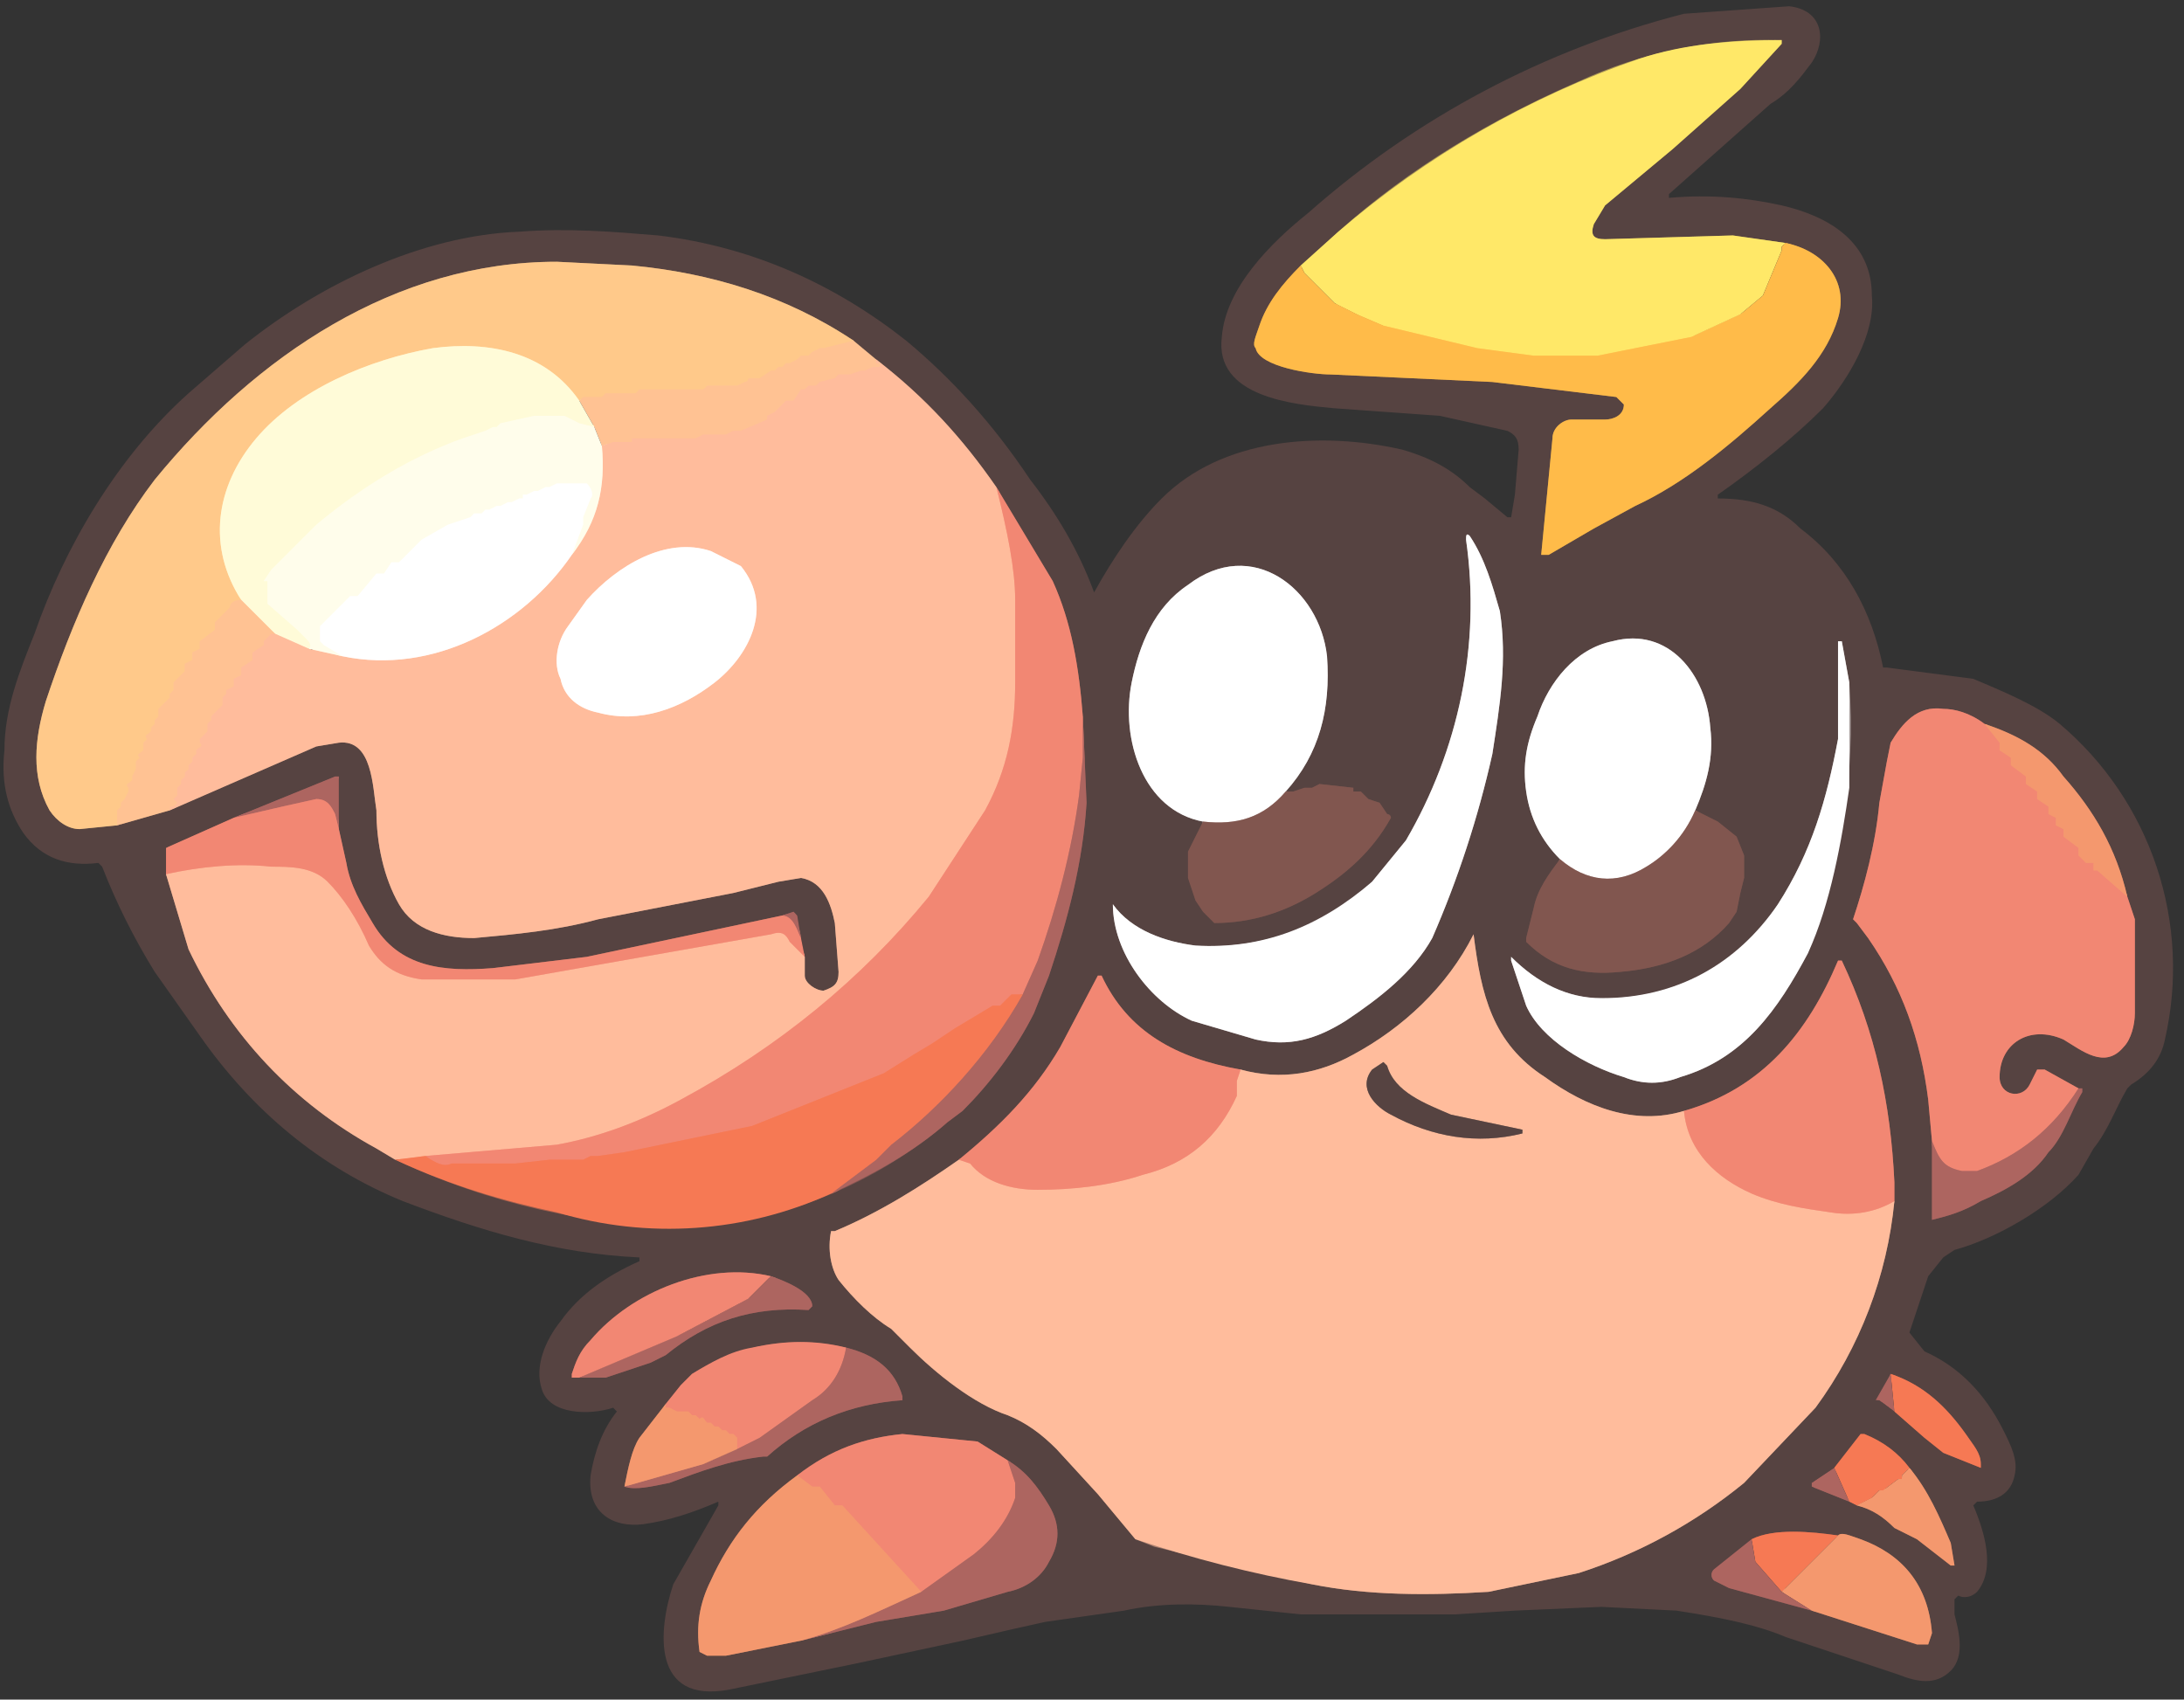 <svg width="257" height="200" viewBox="0 0 257 200" fill="none" xmlns="http://www.w3.org/2000/svg">
<rect x="0" y="0" width="257" height="200" fill="#333333" stroke="none"/>
<g clip-path="url(#clip0_20_858)">
<path d="M153.062 31.244C150.852 33.454 149.083 35.665 148.199 38.318C147.757 39.644 147.314 40.529 147.757 40.971C148.199 43.181 154.389 44.066 156.599 44.066L175.612 44.95L190.202 46.719L191.086 47.603C191.086 48.929 189.76 49.371 188.876 49.371H184.897C184.012 49.371 182.686 50.256 182.686 51.582L181.359 65.289H182.244L187.549 62.194L192.413 59.541C198.161 56.888 203.466 52.467 208.33 48.045C211.867 44.95 214.962 41.855 216.289 37.434C217.615 33.012 214.52 29.475 210.099 28.591" stroke="#AB7F45" stroke-width="0.442"/>
<path d="M210.099 28.591L203.909 27.707L188.876 28.149C187.549 28.149 187.107 27.707 187.549 26.38L188.876 24.17L196.834 17.538L204.793 10.463L209.656 5.158V4.715C201.428 4.463 193.254 6.128 185.781 9.579C175.612 14.001 165.884 19.748 157.484 27.265L153.062 31.244" stroke="#AB9655" stroke-width="0.442"/>
<path d="M210.541 28.591L210.099 29.033V29.475L207.888 34.781L205.235 36.992L199.487 39.644L188.434 41.855H180.917L174.285 40.971L163.232 38.318L160.137 36.992L157.484 35.665L155.273 33.454L154.831 33.012L154.389 32.57L153.947 32.128L153.504 31.244" stroke="#FFD259" stroke-width="0.442"/>
<path d="M14.23 97.124L20.42 95.356" stroke="#AB836A" stroke-width="0.442"/>
<path d="M19.978 95.354L37.221 87.837L39.874 87.395C43.853 86.953 43.853 92.701 44.295 95.354C44.295 99.333 45.18 103.312 46.948 106.407C48.717 109.502 52.254 110.387 55.791 110.387C60.655 109.944 65.518 109.502 70.382 108.176L86.299 105.081L91.605 103.754L94.257 103.312C96.91 103.754 97.795 106.407 98.237 108.618L98.679 114.366C98.679 115.692 98.237 116.134 96.91 116.577C96.026 116.577 94.7 115.692 94.7 114.808V112.597" stroke="#AB806F" stroke-width="0.442"/>
<path d="M95.142 112.597L94.7 110.387" stroke="#A4655A" stroke-width="0.442"/>
<path d="M94.7 110.388L94.257 107.735L93.815 107.293L92.489 107.735" stroke="#825451" stroke-width="0.442"/>
<path d="M92.047 107.734L69.055 112.597L58.002 113.924C52.254 114.366 46.948 113.924 43.853 108.618C42.527 106.407 41.2 104.197 40.758 101.544L39.874 97.564" stroke="#A4655A" stroke-width="0.442"/>
<path d="M40.316 97.565V91.375H39.874L27.936 96.239" stroke="#825451" stroke-width="0.442"/>
<path d="M27.936 96.238L19.978 99.775V102.87" stroke="#A4655A" stroke-width="0.442"/>
<path d="M19.535 102.871L22.188 111.714C27.052 121.883 34.568 129.842 44.295 135.147L46.506 136.474" stroke="#AB806F" stroke-width="0.442"/>
<path d="M46.506 136.475C57.442 141.608 69.356 144.323 81.435 144.433C87.183 143.991 92.489 142.665 97.795 140.454" stroke="#A65E4B" stroke-width="0.442"/>
<path d="M97.795 140.453C102.658 138.242 107.522 135.589 111.501 132.052L113.27 130.726C116.365 127.631 119.46 123.651 121.67 119.23L123.439 114.809C125.65 108.176 127.418 101.544 127.86 94.47L127.418 84.301" stroke="#825451" stroke-width="0.442"/>
<path d="M127.418 84.301C126.976 78.553 126.092 73.247 123.881 68.384L117.249 57.33" stroke="#A4655A" stroke-width="0.442"/>
<path d="M117.249 57.331C113.27 51.583 108.848 46.719 103.1 42.298" stroke="#AB806F" stroke-width="0.442"/>
<path d="M103.542 42.298L100.89 40.087" stroke="#AB836A" stroke-width="0.442"/>
<path d="M100.447 40.087C92.489 34.781 83.646 32.128 74.361 31.244L65.518 30.802C46.506 30.802 30.147 41.855 18.209 56.446C12.461 63.962 8.482 73.247 5.387 82.532C4.061 86.954 3.618 91.375 5.829 95.354C6.713 96.681 8.04 97.565 9.366 97.565L13.788 97.123" stroke="#AB8666" stroke-width="0.442"/>
<path d="M100.447 40.087L96.91 40.971H96.468L95.584 41.413L95.142 41.855H94.257L93.815 42.298L92.931 42.74H92.489L92.047 43.182H91.605L91.162 43.624H90.72L89.394 44.508H88.067C88.067 44.626 88.021 44.738 87.938 44.821C87.855 44.904 87.743 44.95 87.625 44.95L86.741 45.393H83.204L82.762 45.835H75.245L74.803 46.277H71.266L70.824 46.719H68.613L68.171 47.161" stroke="#FFC68F" stroke-width="0.442"/>
<path d="M68.171 47.161C64.192 41.414 57.56 40.087 50.928 40.971C43.411 42.298 35.011 45.835 30.147 51.583C25.283 57.331 24.399 64.405 28.378 70.595" stroke="#FFE2B1" stroke-width="0.442"/>
<path d="M28.378 70.594C27.494 70.594 27.052 71.036 27.052 71.478L26.61 71.92L25.283 73.247V74.131L23.515 75.457V76.342L22.631 76.784V77.668L21.746 78.11V78.994L20.862 79.879L20.42 80.321V81.205L19.978 81.647V82.089L19.093 82.974L18.651 83.416V84.3L18.209 84.742V85.184L17.767 85.627V86.069C17.325 86.511 16.883 86.511 17.325 86.953L16.883 87.395V88.279C16.441 88.722 15.998 88.722 16.441 89.164L15.998 89.606V90.49L15.556 91.374V91.817C15.114 92.259 14.672 92.259 15.114 92.701V93.143L14.672 94.027L14.23 94.469V94.912L13.788 95.354V97.122" stroke="#FFC68F" stroke-width="0.442"/>
<path d="M103.1 42.298V42.74H103.542V43.182H102.658L101.774 43.624H101.332L100.005 44.066H98.679L98.237 44.509L96.468 44.951L96.026 45.393H95.142L94.7 45.835H94.257L93.373 47.161H92.489L91.605 48.046L91.162 48.488L90.278 48.93V49.372L87.183 50.699H86.299L85.415 51.141H82.762L81.877 51.583H74.361V52.025H72.15L70.824 52.467" stroke="#FFBF98" stroke-width="0.442"/>
<path d="M71.266 52.467L70.382 50.256" stroke="#FFE0BF" stroke-width="0.442"/>
<path d="M70.382 50.256L68.613 47.161" stroke="#FFDFB6" stroke-width="0.442"/>
<path d="M69.94 50.256L68.171 49.814L66.403 48.93H62.865L58.886 49.814L58.444 50.256H58.002L57.118 50.698L54.465 51.583C48.275 53.793 42.527 57.33 37.221 61.752L31.916 67.058L31.031 68.384H31.473V71.037L35.011 74.132L35.895 75.016C36.337 75.458 36.779 75.9 36.337 76.343" stroke="#FFFCE2" stroke-width="0.442"/>
<path d="M36.337 76.343L32.358 74.574" stroke="#FFDCBA" stroke-width="0.442"/>
<path d="M32.358 74.573L28.378 70.594" stroke="#FFDFB6" stroke-width="0.442"/>
<path d="M117.249 57.33C118.575 62.636 119.46 67.057 119.46 70.594V80.321C119.46 85.627 118.575 90.491 115.922 95.354L109.29 105.524C101.332 115.251 91.605 123.209 80.109 129.399C75.245 132.052 70.382 133.821 65.518 134.705L50.043 136.031" stroke="#F9A288" stroke-width="0.442"/>
<path d="M50.486 136.031L46.948 136.473" stroke="#FB9B78" stroke-width="0.442"/>
<path d="M19.535 102.87C23.515 101.986 27.936 101.544 31.916 101.986C34.126 101.986 36.779 101.986 38.548 103.755C40.316 105.523 42.085 108.176 43.411 111.271C44.738 113.482 46.506 114.808 49.601 115.25H60.655L90.72 109.945C92.047 109.502 92.489 109.945 92.931 110.829L94.7 112.597" stroke="#F9A288" stroke-width="0.442"/>
<path d="M19.978 95.355V94.913H20.42L20.862 94.471L20.42 94.028L20.862 93.586V92.702L21.304 92.26V91.818L21.746 91.376V90.933L22.188 90.491V90.049L22.631 89.607V89.165L23.073 88.723V88.281C23.515 87.838 23.957 87.838 23.515 87.396V86.954L23.957 86.512L24.399 86.07V85.186L24.841 84.743V84.301L25.726 83.417L26.168 82.975V82.091L26.61 81.648V81.206L27.494 80.764V79.88L28.378 79.438V78.553L29.705 77.669V76.785L31.031 75.901V75.459L31.916 74.574H32.358" stroke="#FFBF98" stroke-width="0.442"/>
<path d="M36.779 76.342L40.758 77.226" stroke="#FFDDC4" stroke-width="0.442"/>
<path d="M40.316 77.227C50.928 79.438 61.539 73.69 67.287 65.289" stroke="#FFDECE" stroke-width="0.442"/>
<path d="M67.287 65.289C70.382 61.31 71.266 57.33 70.824 52.467" stroke="#FFDDC4" stroke-width="0.442"/>
<path d="M67.287 65.289L68.613 61.752V60.868L69.498 58.657C69.94 58.215 69.498 57.331 69.055 56.889H65.518L64.634 57.331H64.192L63.308 57.773H62.865L61.981 58.215H61.539V58.657H61.097L60.213 59.099H59.77L58.886 59.541H58.444L57.56 59.984H57.118L56.675 60.426H55.791L55.349 60.868L52.696 61.752L49.601 63.521L49.159 63.963L48.275 64.847L46.948 66.174H46.064L45.18 67.5H44.295L42.085 70.153H41.2L37.663 73.69V75.459L38.105 75.901L40.316 77.227" stroke="#FFFEF5" stroke-width="0.442"/>
<path d="M127.418 84.301V89.164L126.976 93.586C126.092 100.218 124.323 106.85 122.112 113.04L120.344 117.019" stroke="#D0766A" stroke-width="0.442"/>
<path d="M120.344 117.02H119.017L117.691 118.346H116.807L112.385 120.999L109.732 122.767L107.522 124.094L103.985 126.305L99.563 128.073L88.51 132.494L73.477 135.589L70.382 136.032H69.498L68.613 136.474H64.634L60.655 136.916H53.138C52.254 137.358 51.37 136.916 50.043 136.032" stroke="#F48064" stroke-width="0.442"/>
<path d="M92.047 107.734C93.373 107.734 93.815 109.503 94.257 110.387" stroke="#D0766A" stroke-width="0.442"/>
<path d="M97.795 140.453L101.332 137.8L103.1 136.474L104.869 134.705C110.617 130.284 116.365 124.094 120.344 117.02" stroke="#D26F5A" stroke-width="0.442"/>
<path d="M39.874 97.564L39.432 95.796C38.99 94.912 38.548 94.027 37.221 94.027L33.242 94.912L27.494 96.238" stroke="#D0766A" stroke-width="0.442"/>
<path fill-rule="evenodd" clip-rule="evenodd" d="M140.682 111.271C137.145 110.829 133.166 109.503 130.955 106.408C130.955 112.155 135.377 117.903 140.24 120.114L147.757 122.325C151.736 123.209 154.831 122.325 158.368 120.114C162.347 117.461 166.327 114.366 168.537 110.387C171.581 103.407 173.95 96.153 175.612 88.722C176.496 82.974 177.38 77.668 176.496 71.921C175.612 68.826 174.727 65.731 172.959 63.078C172.517 62.636 172.517 63.078 172.517 63.52C174.285 75.9 171.632 88.28 165.442 98.891L161.463 103.755C158.71 106.381 155.441 108.406 151.864 109.7C148.286 110.994 144.478 111.529 140.682 111.271Z" stroke="#ABA1A0" stroke-width="0.442"/>
<path d="M141.567 96.681L139.798 100.218V103.313L140.682 105.966L141.567 107.293L142.451 108.177L142.893 108.619C147.314 108.619 151.294 107.293 154.831 105.082C158.368 102.871 161.463 100.218 163.674 96.239C163.674 96.122 163.627 96.009 163.544 95.926C163.461 95.844 163.349 95.797 163.232 95.797L162.347 94.471L161.021 94.028L160.137 93.144H159.252V92.702L155.273 92.26L154.389 92.702H153.504L152.178 93.144H151.294" stroke="#6C4D48" stroke-width="0.442"/>
<path d="M151.294 93.143C155.273 88.722 156.599 83.416 156.157 77.226C155.273 69.267 147.314 63.078 139.798 68.825C135.819 71.478 134.05 75.9 133.166 80.321C131.84 86.953 134.492 95.354 141.567 96.68" stroke="#ABA1A0" stroke-width="0.442"/>
<path d="M151.294 93.144C148.641 96.24 145.546 97.124 141.567 96.682" stroke="#C0ABA7" stroke-width="0.442"/>
<path d="M183.57 101.103C182.244 102.872 180.917 104.64 180.475 106.851L179.591 110.388V110.83C182.686 113.925 186.223 114.81 190.644 114.368C195.95 113.925 200.371 112.157 203.466 108.62L204.351 107.293L204.793 105.083L205.235 103.314V100.661L204.351 98.451L202.14 96.682L199.487 95.356" stroke="#6C4D48" stroke-width="0.442"/>
<path d="M199.487 95.354C200.814 92.259 201.698 89.164 201.256 85.627C200.814 79.437 196.392 73.689 189.76 75.457C185.339 76.342 182.244 80.321 180.917 84.3C179.591 87.395 179.149 90.048 179.591 93.143C180.033 96.238 181.359 98.891 183.57 101.102" stroke="#ABA1A0" stroke-width="0.442"/>
<path d="M199.487 95.356C198.161 98.451 195.95 100.661 193.739 101.988C190.202 104.198 186.665 103.756 183.57 101.103" stroke="#C0ABA7" stroke-width="0.442"/>
<path fill-rule="evenodd" clip-rule="evenodd" d="M212.751 112.157C216.695 102.032 218.356 91.162 217.615 80.323L216.731 75.459H216.289V86.955C214.962 94.029 213.194 100.219 209.214 106.409C207 109.89 203.923 112.737 200.281 114.674C196.639 116.612 192.557 117.572 188.434 117.462C184.454 117.462 180.917 115.694 177.822 112.599V113.041L179.591 118.347C181.359 122.326 186.665 125.421 191.086 126.747C193.297 127.632 195.508 127.632 197.719 126.747C205.235 124.537 209.214 118.789 212.751 112.157Z" stroke="#ABA1A0" stroke-width="0.442"/>
<path d="M227.342 134.262V143.547C229.111 143.105 230.879 142.663 233.09 141.337C236.185 140.01 239.28 138.242 241.048 135.589C242.817 133.82 243.701 130.725 245.028 128.514V128.072H244.586" stroke="#825451" stroke-width="0.442"/>
<path d="M244.586 128.073L240.606 125.862H239.722L238.838 127.631C237.954 129.399 235.301 128.957 235.301 126.746C235.301 122.767 238.838 120.556 242.817 122.325C245.028 123.651 247.681 125.862 249.891 123.209C250.776 122.325 251.218 120.556 251.218 119.23V108.176L250.333 105.523" stroke="#A4655A" stroke-width="0.442"/>
<path d="M250.333 105.524C249.007 99.776 246.354 95.355 242.817 91.376C240.606 88.281 237.511 86.512 233.532 85.186" stroke="#A56E58" stroke-width="0.442"/>
<path d="M233.532 85.185C231.764 83.858 229.995 83.416 228.669 83.416C225.574 82.974 223.805 85.185 222.479 87.396L222.036 89.606L221.152 94.47C220.71 99.333 219.384 104.197 218.057 108.176L218.499 108.618L219.826 110.387C223.805 116.135 226.016 122.325 226.9 129.399L227.342 134.263" stroke="#A4655A" stroke-width="0.442"/>
<path d="M233.532 85.186L235.301 87.396V88.281L236.627 89.165V90.049L238.396 91.376V92.26L239.722 93.144V94.028L241.048 94.913V95.797L241.933 96.239V97.123L242.817 97.566V98.45L244.586 99.776V100.661L245.47 101.545H246.354V102.429H246.796L250.333 105.524" stroke="#F39071" stroke-width="0.442"/>
<path d="M244.586 128.072C241.491 132.936 237.511 136.031 232.648 137.799H230.879C228.669 137.357 228.226 136.473 227.342 134.262" stroke="#D0766A" stroke-width="0.442"/>
<path d="M145.988 125.862C138.472 124.536 132.724 121.441 129.629 114.809H129.187L124.765 123.209C121.67 128.515 117.691 132.494 112.827 136.474" stroke="#A4655A" stroke-width="0.442"/>
<path d="M112.827 136.475C108.406 139.57 103.542 142.665 98.237 144.875H97.795C97.353 147.086 97.795 149.297 98.679 150.623C100.447 152.834 102.658 155.045 104.869 156.371L107.08 158.582C110.175 161.677 114.596 165.214 118.575 166.54C120.786 167.425 122.555 168.751 124.323 170.52L129.187 175.825L133.608 181.131L135.819 182.015L154.389 186.437C161.021 187.763 168.095 187.763 175.169 187.321L185.781 185.11C192.871 182.818 199.469 179.219 205.235 174.499L213.636 165.656C218.863 158.534 222.071 150.132 222.921 141.338" stroke="#AB806F" stroke-width="0.442"/>
<path d="M222.921 141.338V139.127C222.479 129.842 220.71 121.442 216.731 113.041H216.289C212.751 121.442 207.446 128.074 198.161 130.727" stroke="#A4655A" stroke-width="0.442"/>
<path d="M198.161 130.726C192.413 132.494 186.665 130.283 181.802 126.746C175.612 122.767 174.285 117.019 173.401 109.945M173.401 109.945C173.401 109.503 173.401 109.503 173.401 109.945ZM173.401 109.945C170.306 116.135 165 120.998 159.252 124.093C155.273 126.304 150.852 127.188 145.988 125.862" stroke="#AB806F" stroke-width="0.442"/>
<path d="M198.161 130.727C198.603 135.59 202.14 138.685 206.119 140.454C209.214 141.78 212.309 142.223 215.404 142.665C218.057 143.107 220.71 142.665 222.921 141.338M112.827 136.475L114.154 136.917C115.922 139.128 119.017 140.012 122.112 140.012C126.092 140.012 130.513 139.57 134.492 138.243C139.798 136.917 143.335 133.822 145.546 128.958V127.19L145.988 125.863" stroke="#F9A288" stroke-width="0.442"/>
<path d="M68.171 162.118H71.266L76.572 160.349L78.34 159.465C83.204 155.485 88.51 153.717 95.142 154.159L95.584 153.717C95.584 151.948 92.047 150.622 90.72 150.18" stroke="#825451" stroke-width="0.442"/>
<path d="M90.72 150.18C83.204 148.412 74.361 151.949 69.498 157.697C68.171 159.023 67.729 160.35 67.287 161.676V162.118H68.171" stroke="#A4655A" stroke-width="0.442"/>
<path d="M91.162 150.18L88.51 152.833L80.109 157.254L68.613 162.118" stroke="#D0766A" stroke-width="0.442"/>
<path d="M78.34 165.213L75.245 169.192C74.361 170.519 73.919 172.729 73.477 174.94" stroke="#A56E58" stroke-width="0.442"/>
<path d="M73.477 174.939C74.803 175.381 76.572 174.939 78.782 174.497C82.32 173.171 85.857 171.844 89.836 171.402H90.278C94.7 167.423 100.005 165.212 106.195 164.77V164.328C105.311 161.233 103.1 159.464 99.563 158.58" stroke="#825451" stroke-width="0.442"/>
<path d="M99.563 158.581C96.489 157.848 93.298 157.744 90.183 158.276C87.068 158.808 84.092 159.964 81.435 161.676L80.109 163.002L78.34 165.213" stroke="#A4655A" stroke-width="0.442"/>
<path d="M99.563 158.58C99.121 161.233 97.795 163.444 95.584 164.77L89.394 169.191L86.741 170.518" stroke="#D0766A" stroke-width="0.442"/>
<path d="M86.741 170.519V169.192L86.299 168.75H85.857L85.415 168.308H84.972L84.53 167.866H84.088L83.646 167.424H83.204C82.762 166.981 82.762 166.539 82.32 166.981L81.877 166.539H81.435L80.993 166.097H79.667L78.782 165.655H78.34V165.213" stroke="#F39071" stroke-width="0.442"/>
<path d="M73.919 174.941L83.204 172.288L87.183 170.52" stroke="#D17F67" stroke-width="0.442"/>
<path d="M222.921 161.676L221.152 164.771H221.594L223.363 166.097" stroke="#825451" stroke-width="0.442"/>
<path d="M222.921 166.097L226.458 169.192L228.669 170.96L233.09 172.729V172.287C233.09 170.96 232.206 170.076 231.321 168.75C229.111 165.655 226.458 163.002 222.479 161.675M222.479 161.675C222.479 161.233 222.479 161.233 222.479 161.675ZM222.479 161.675C222.036 161.675 222.036 161.675 222.479 161.675Z" stroke="#A65E4B" stroke-width="0.442"/>
<path d="M223.363 166.097L222.921 161.676" stroke="#D26F5A" stroke-width="0.442"/>
<path d="M216.289 172.729L213.636 174.497V174.939L218.057 176.708" stroke="#825451" stroke-width="0.442"/>
<path d="M218.057 176.709L218.941 177.151" stroke="#A65E4B" stroke-width="0.442"/>
<path d="M218.499 177.15C220.268 177.592 221.594 178.476 222.921 179.803L225.574 181.129L229.553 184.224H229.995L229.553 181.571C228.226 178.476 226.9 175.381 224.689 172.729" stroke="#A56E58" stroke-width="0.442"/>
<path d="M224.689 172.729C223.363 170.961 221.594 169.634 219.384 168.75H218.941L215.846 172.729" stroke="#A65E4B" stroke-width="0.442"/>
<path d="M225.131 172.729L224.247 173.613V174.055H223.805L222.036 175.381H221.594L221.152 175.824L220.71 176.266L218.941 177.15" stroke="#F58961" stroke-width="0.442"/>
<path d="M218.057 176.708L216.289 172.729" stroke="#D26F5A" stroke-width="0.442"/>
<path d="M93.815 173.613C88.952 177.15 85.857 181.13 83.646 185.993C82.32 188.646 81.877 191.299 82.32 194.394L83.204 194.836H85.415L94.257 193.068" stroke="#A56E58" stroke-width="0.442"/>
<path d="M94.257 193.069L103.1 190.858L111.059 189.531L118.575 187.321C120.786 186.879 122.555 185.552 123.439 183.784C124.765 181.573 124.765 179.362 123.439 177.151C122.112 174.941 120.786 173.172 118.575 171.846" stroke="#825451" stroke-width="0.442"/>
<path d="M118.575 171.845L115.038 169.634L106.195 168.75C101.774 169.192 97.795 170.519 93.815 173.614" stroke="#A4655A" stroke-width="0.442"/>
<path d="M118.575 171.846L119.46 174.499V176.267C118.575 178.92 116.807 181.131 114.596 182.899L108.406 187.321" stroke="#D0766A" stroke-width="0.442"/>
<path d="M108.406 187.32L99.121 177.15H98.237L96.468 174.94H95.584L93.815 173.613" stroke="#F39071" stroke-width="0.442"/>
<path d="M94.257 193.068C99.121 191.742 103.542 189.531 108.406 187.32" stroke="#D17F67" stroke-width="0.442"/>
<path d="M206.119 181.131L201.698 184.668C201.604 184.751 201.528 184.853 201.477 184.967C201.425 185.082 201.398 185.206 201.398 185.331C201.398 185.457 201.425 185.581 201.477 185.695C201.528 185.809 201.604 185.911 201.698 185.994L203.466 186.879L213.194 189.532" stroke="#825451" stroke-width="0.442"/>
<path d="M213.194 189.53L225.574 193.509H226.9L227.342 192.183C226.9 186.435 223.805 182.898 218.941 181.129C217.615 180.687 216.731 180.245 216.289 180.687" stroke="#A56E58" stroke-width="0.442"/>
<path d="M216.289 180.688C213.194 180.246 208.772 179.804 206.119 181.13" stroke="#A65E4B" stroke-width="0.442"/>
<path d="M216.731 180.688L210.099 187.32" stroke="#F58961" stroke-width="0.442"/>
<path d="M210.099 187.321L207.004 183.784L206.561 181.131" stroke="#D26F5A" stroke-width="0.442"/>
<path d="M213.636 189.531L210.099 187.32" stroke="#D17F67" stroke-width="0.442"/>
<path fill-rule="evenodd" clip-rule="evenodd" d="M65.96 79.879C66.403 82.09 68.171 83.417 70.382 83.859C75.245 85.185 80.109 83.417 84.088 80.322C88.067 77.227 91.162 71.479 87.183 66.615L83.646 64.847C78.34 63.078 72.593 66.615 69.055 70.594L66.845 73.689C65.518 75.458 65.076 78.111 65.96 79.879Z" stroke="#FFDECE" stroke-width="0.442"/>
<path fill-rule="evenodd" clip-rule="evenodd" d="M170.748 131.168C167.653 129.842 164.116 128.516 163.232 125.421L162.789 124.979L161.463 125.863C159.694 128.074 161.905 130.284 163.674 131.168C168.537 133.821 173.843 134.706 179.149 133.379V132.937L170.748 131.168Z" stroke="#AB806F" stroke-width="0.442"/>
<path d="M128.745 69.71C130.955 65.731 133.608 61.752 136.703 58.657C143.777 51.583 155.273 50.698 165 52.909C168.095 53.793 170.748 55.12 172.959 57.331L174.727 58.657L177.38 60.868H177.822L178.264 58.215L178.707 52.909C178.707 51.583 178.264 51.141 177.38 50.698L169.422 48.93L157.042 48.045C152.178 47.603 142.893 46.719 143.777 39.645C144.219 33.897 149.525 28.591 153.947 25.054C166.616 13.844 181.772 5.811 198.161 1.621L210.541 0.736C214.52 1.178 214.962 4.716 213.194 7.368C211.867 9.137 210.541 10.906 208.33 12.232L196.392 22.843V23.286C201.256 22.843 205.677 23.286 209.656 24.17C215.404 25.496 220.268 28.591 220.268 34.781C220.71 39.203 217.615 44.508 214.52 48.045C210.983 51.583 206.561 55.12 202.14 58.215V58.657C206.119 58.657 209.214 59.541 211.867 62.194C217.173 66.173 220.268 71.921 221.594 78.553H222.036L232.206 79.88C235.301 81.206 239.722 82.975 242.375 85.185C247.652 89.641 251.599 95.464 253.783 102.016C255.967 108.568 256.303 115.595 254.755 122.325C254.313 124.536 252.986 126.305 250.776 127.631L250.333 128.073C249.007 130.284 248.123 132.937 246.354 135.147L244.586 138.242C241.048 142.222 234.859 145.759 229.995 147.085L228.669 147.969L226.9 150.18L224.689 156.812L226.458 159.023C230.437 160.792 233.532 163.887 235.743 168.308C236.627 170.077 237.511 171.845 237.069 173.614C236.627 175.824 234.859 176.709 232.648 176.709L232.206 177.151C233.532 180.246 234.859 184.667 232.648 187.32C232.206 187.762 231.321 188.204 230.437 187.762L229.995 188.204V189.973C230.437 191.742 231.321 194.837 229.553 196.605C227.784 198.374 225.574 197.931 223.363 197.047L210.099 192.626C207.004 191.299 203.024 190.415 197.276 189.531L188.434 189.089L178.264 189.531L171.19 189.973H153.062L144.662 189.089C140.682 188.647 136.261 188.647 132.282 189.531L122.997 190.857L119.017 191.742L113.27 193.068L100.89 195.721L85.857 198.816C76.572 200.584 77.456 191.742 79.225 186.436L84.53 177.151V176.709C81.435 178.035 78.782 178.919 75.688 179.362C72.15 179.804 69.055 178.035 69.498 173.614C69.94 170.961 70.824 168.308 72.593 166.097L72.15 165.655C69.498 166.539 64.634 166.539 63.75 163.444C62.865 160.792 64.192 157.697 65.96 155.486C68.171 152.391 71.266 150.18 75.245 148.412V147.969C65.518 147.527 56.675 144.874 47.391 141.337C37.663 137.358 29.705 130.726 23.515 121.883L18.209 114.367C15.774 110.437 13.702 106.293 12.019 101.987L11.577 101.545C8.04 101.987 4.945 101.102 2.734 98.007C0.966 95.355 0.081 92.26 0.523 88.28C0.523 83.417 2.292 78.995 4.061 74.574C7.598 64.405 13.788 53.793 22.188 46.277L28.82 40.529C37.663 33.455 49.601 27.707 61.097 27.265C66.845 26.823 72.15 27.265 77.456 27.707C88.51 29.033 98.237 33.455 106.637 40.087C111.943 44.508 116.807 49.814 121.228 56.446C124.323 60.425 126.976 64.847 128.745 69.71C128.745 70.153 128.745 70.153 128.745 69.71ZM153.062 31.244C150.852 33.455 149.083 35.666 148.199 38.318C147.757 39.645 147.314 40.529 147.757 40.971C148.199 43.182 154.389 44.066 156.599 44.066L175.612 44.95L190.202 46.719L191.086 47.603C191.086 48.93 189.76 49.372 188.876 49.372H184.897C184.012 49.372 182.686 50.256 182.686 51.583L181.359 65.289H182.244L187.549 62.194L192.413 59.541C198.161 56.888 203.466 52.467 208.33 48.045C211.867 44.95 214.962 41.855 216.289 37.434C217.615 33.013 214.52 29.476 210.099 28.591L203.909 27.707L188.876 28.149C187.549 28.149 187.107 27.707 187.549 26.381L188.876 24.17L196.834 17.538L204.793 10.463L209.656 5.158V4.716C201.428 4.463 193.254 6.128 185.781 9.579C175.612 14.001 165.884 19.748 157.484 27.265L153.062 31.244ZM13.788 97.123L19.978 95.355L37.221 87.838L39.874 87.396C43.853 86.954 43.853 92.702 44.295 95.355C44.295 99.334 45.18 103.313 46.948 106.408C48.717 109.503 52.254 110.387 55.791 110.387C60.655 109.945 65.518 109.503 70.382 108.177L86.299 105.082L91.605 103.755L94.257 103.313C96.91 103.755 97.795 106.408 98.237 108.619L98.679 114.367C98.679 115.693 98.237 116.135 96.91 116.577C96.026 116.577 94.7 115.693 94.7 114.809V112.598L94.257 110.387L93.815 107.735L93.373 107.292L92.047 107.735L69.055 112.598L58.002 113.925C52.254 114.367 46.948 113.925 43.853 108.619C42.527 106.408 41.2 104.197 40.758 101.545L39.874 97.565V91.375H39.432L27.494 96.239L19.535 99.776V102.871L22.188 111.714C27.052 121.883 34.568 129.842 44.295 135.147L46.506 136.474C57.442 141.607 69.356 144.322 81.435 144.432C92.52 143.614 103.054 139.276 111.501 132.052L113.27 130.726C116.365 127.631 119.46 123.652 121.67 119.23L123.439 114.809C125.65 108.177 127.418 101.545 127.86 94.47L127.418 84.301C126.976 78.553 126.092 73.248 123.881 68.384L117.249 57.331C113.27 51.583 108.848 46.719 103.1 42.298L100.447 40.087C92.489 34.781 83.646 32.128 74.361 31.244L65.518 30.802C46.506 30.802 30.147 41.855 18.209 56.446C12.461 63.963 8.482 73.248 5.387 82.532C4.061 86.954 3.618 91.375 5.829 95.355C6.713 96.681 8.04 97.565 9.366 97.565L13.788 97.123ZM140.682 111.272C137.145 110.83 133.166 109.503 130.955 106.408C130.955 112.156 135.377 117.904 140.24 120.115L147.757 122.325C151.736 123.21 154.831 122.325 158.368 120.115C162.347 117.462 166.327 114.367 168.537 110.387C171.581 103.408 173.95 96.153 175.612 88.722C176.496 82.975 177.38 77.669 176.496 71.921C175.612 68.826 174.727 65.731 172.959 63.078C172.517 62.636 172.517 63.078 172.517 63.52C174.285 75.9 171.632 88.28 165.442 98.892L161.463 103.755C158.71 106.382 155.441 108.406 151.864 109.7C148.286 110.994 144.478 111.529 140.682 111.272ZM141.567 96.681L139.798 100.218V103.313L140.682 105.966L141.567 107.292L142.451 108.177L142.893 108.619C147.314 108.619 151.294 107.292 154.831 105.082C158.368 102.871 161.463 100.218 163.674 96.239C163.674 96.122 163.627 96.009 163.544 95.926C163.461 95.843 163.349 95.797 163.232 95.797L162.347 94.47L161.021 94.028L160.137 93.144H159.252V92.702L155.273 92.26L154.389 92.702H153.504L152.178 93.144H151.294C155.273 88.722 156.599 83.417 156.157 77.227C155.273 69.268 147.314 63.078 139.798 68.826C135.819 71.479 134.05 75.9 133.166 80.322C131.84 86.954 134.492 95.355 141.567 96.681ZM183.57 101.102C182.244 102.871 180.917 104.64 180.475 106.85L179.591 110.387V110.83C182.686 113.925 186.223 114.809 190.644 114.367C195.95 113.925 200.371 112.156 203.466 108.619L204.351 107.292L204.793 105.082L205.235 103.313V100.66L204.351 98.45L202.14 96.681L199.487 95.355C200.814 92.26 201.698 89.165 201.256 85.627C200.814 79.438 196.392 73.69 189.76 75.458C185.339 76.343 182.244 80.322 180.917 84.301C179.591 87.396 179.149 90.049 179.591 93.144C180.033 96.239 181.359 98.892 183.57 101.102ZM212.751 112.156C216.695 102.032 218.356 91.162 217.615 80.322L216.731 75.458H216.289V86.954C214.962 94.028 213.194 100.218 209.214 106.408C207 109.889 203.923 112.736 200.281 114.674C196.639 116.611 192.557 117.571 188.434 117.462C184.454 117.462 180.917 115.693 177.822 112.598V113.04L179.591 118.346C181.359 122.325 186.665 125.42 191.086 126.747C193.297 127.631 195.508 127.631 197.719 126.747C205.235 124.536 209.214 118.788 212.751 112.156ZM227.342 134.263V143.548C229.111 143.106 230.879 142.664 233.09 141.337C236.185 140.011 239.28 138.242 241.048 135.59C242.817 133.821 243.701 130.726 245.028 128.515V128.073H244.586L240.606 125.862H239.722L238.838 127.631C237.953 129.4 235.301 128.957 235.301 126.747C235.301 122.767 238.838 120.557 242.817 122.325C245.028 123.652 247.681 125.862 249.891 123.21C250.776 122.325 251.218 120.557 251.218 119.23V108.177L250.333 105.524C249.007 99.776 246.354 95.355 242.817 91.375C240.606 88.28 237.511 86.512 233.532 85.185C231.764 83.859 229.995 83.417 228.669 83.417C225.574 82.975 223.805 85.185 222.479 87.396L222.036 89.607L221.152 94.47C220.71 99.334 219.384 104.197 218.057 108.177L218.499 108.619L219.826 110.387C223.805 116.135 226.016 122.325 226.9 129.4L227.342 134.263ZM145.988 125.862C138.472 124.536 132.724 121.441 129.629 114.809H129.187L124.765 123.21C121.67 128.515 117.691 132.495 112.827 136.474C108.406 139.569 103.542 142.664 98.237 144.874H97.795C97.353 147.085 97.795 149.296 98.679 150.622C100.447 152.833 102.658 155.044 104.869 156.37L107.08 158.581C110.175 161.676 114.596 165.213 118.575 166.539C120.786 167.424 122.555 168.75 124.323 170.519L129.187 175.824L133.608 181.13L135.819 182.014L154.389 186.436C161.021 187.762 168.095 187.762 175.169 187.32L185.781 185.109C192.871 182.818 199.469 179.218 205.235 174.498L213.636 165.655C218.863 158.533 222.071 150.131 222.921 141.337V139.127C222.479 129.842 220.71 121.441 216.731 113.04H216.289C212.751 121.441 207.446 128.073 198.161 130.726C192.413 132.495 186.665 130.284 181.802 126.747C175.612 122.767 174.285 117.02 173.401 109.945C173.401 109.503 173.401 109.503 173.401 109.945C170.306 116.135 165 120.999 159.252 124.094C155.273 126.305 150.852 127.189 145.988 125.862ZM68.171 162.118H71.266L76.572 160.349L78.34 159.465C83.204 155.486 88.51 153.717 95.142 154.159L95.584 153.717C95.584 151.949 92.047 150.622 90.72 150.18C83.204 148.412 74.361 151.949 69.498 157.697C68.171 159.023 67.729 160.349 67.287 161.676V162.118H68.171ZM78.34 165.213L75.245 169.192C74.361 170.519 73.919 172.729 73.477 174.94C74.803 175.382 76.572 174.94 78.782 174.498C82.32 173.172 85.857 171.845 89.836 171.403H90.278C94.7 167.424 100.005 165.213 106.195 164.771V164.329C105.311 161.234 103.1 159.465 99.563 158.581C96.489 157.848 93.298 157.744 90.183 158.276C87.068 158.808 84.092 159.964 81.435 161.676L80.109 163.002L78.34 165.213ZM222.479 161.676L220.71 164.771H221.152L222.921 166.097L226.458 169.192L228.669 170.961L233.09 172.729V172.287C233.09 170.961 232.206 170.077 231.321 168.75C229.111 165.655 226.458 163.002 222.479 161.676C222.479 161.234 222.479 161.234 222.479 161.676C222.036 161.676 222.036 161.676 222.479 161.676ZM215.846 172.729L213.194 174.498V174.94L217.615 176.709L218.499 177.151C220.268 177.593 221.594 178.477 222.921 179.804L225.574 181.13L229.553 184.225H229.995L229.553 181.572C228.226 178.477 226.9 175.382 224.689 172.729C223.363 170.961 221.594 169.634 219.384 168.75H218.941L215.846 172.729ZM93.815 173.614C88.952 177.151 85.857 181.13 83.646 185.994C82.32 188.647 81.877 191.299 82.32 194.394L83.204 194.837H85.415L94.257 193.068L103.1 190.857L111.059 189.531L118.575 187.32C120.786 186.878 122.555 185.552 123.439 183.783C124.765 181.572 124.765 179.362 123.439 177.151C122.112 174.94 120.786 173.172 118.575 171.845L115.038 169.634L106.195 168.75C101.774 169.192 97.795 170.519 93.815 173.614ZM206.119 181.13L201.698 184.667C201.604 184.75 201.528 184.852 201.477 184.967C201.425 185.081 201.398 185.205 201.398 185.33C201.398 185.456 201.425 185.58 201.477 185.694C201.528 185.809 201.604 185.911 201.698 185.994L203.466 186.878L213.194 189.531L225.574 193.51H226.9L227.342 192.184C226.9 186.436 223.805 182.899 218.941 181.13C217.615 180.688 216.731 180.246 216.289 180.688C213.194 180.246 208.772 179.804 206.119 181.13Z" fill="#564341"/>
<path d="M210.099 28.591L209.656 29.034V29.476L207.446 34.782L204.793 36.992L199.045 39.645L187.991 41.856H180.475L173.843 40.971L162.789 38.319L159.694 36.992L157.042 35.666L154.831 33.455L154.389 33.013L153.947 32.571L153.504 32.129L153.062 31.244L157.484 27.265C167.886 18.315 179.887 11.414 192.855 6.927C198.161 5.158 203.909 4.716 209.656 4.716V5.158L204.793 10.464L196.834 17.538L188.876 24.17L187.549 26.381C187.107 27.707 187.549 28.149 188.876 28.149L203.909 27.707L210.099 28.591Z" fill="#FFE868"/>
<path d="M210.099 28.591C214.52 29.475 217.615 33.012 216.289 37.434C214.962 41.855 211.867 44.95 208.33 48.045C203.466 52.467 198.161 56.888 192.413 59.541L187.549 62.194L182.244 65.289H181.359L182.686 51.582C182.686 50.256 184.012 49.371 184.897 49.371H188.876C189.76 49.371 191.086 48.929 191.086 47.603L190.202 46.719L175.612 44.95L156.599 44.066C154.389 44.066 148.199 43.181 147.757 40.971C147.314 40.529 147.757 39.644 148.199 38.318C149.083 35.665 150.852 33.454 153.062 31.244L153.504 32.128L153.947 32.57L154.389 33.012L154.831 33.454L157.042 35.665L159.694 36.992L162.789 38.318L173.843 40.971L180.475 41.855H187.992L199.045 39.644L204.793 36.992L207.446 34.781L209.656 29.475V29.033L210.099 28.591Z" fill="#FFBB49"/>
<path d="M100.447 40.087L96.91 40.971H96.468L95.584 41.413L95.142 41.855H94.257L93.815 42.297L92.931 42.74H92.489L92.047 43.182H91.605L91.162 43.624H90.72L89.394 44.508H88.067C88.067 44.625 88.021 44.738 87.938 44.821C87.855 44.904 87.743 44.95 87.625 44.95L86.741 45.392H83.204L82.762 45.835H75.245L74.803 46.277H71.266L70.824 46.719H68.613L68.171 47.161C64.192 41.413 57.56 40.087 50.928 40.971C43.411 42.297 35.011 45.835 30.147 51.582C25.283 57.33 24.399 64.404 28.378 70.594C27.494 70.594 27.052 71.037 27.052 71.479L26.61 71.921L25.283 73.247V74.132L23.515 75.458V76.342L22.631 76.784V77.669L21.746 78.111V78.995L20.862 79.879L20.42 80.322V81.206L19.978 81.648V82.09L19.093 82.975L18.651 83.417V84.301L18.209 84.743V85.185L17.767 85.627V86.07C17.325 86.512 16.883 86.512 17.325 86.954L16.883 87.396V88.28C16.441 88.722 15.998 88.722 16.441 89.164L15.998 89.607V90.491L15.556 91.375V91.817C15.114 92.259 14.672 92.259 15.114 92.702V93.144L14.672 94.028L14.23 94.47V94.912L13.788 95.354V97.123L9.366 97.565C8.04 97.565 6.713 96.681 5.829 95.354C3.618 91.375 4.061 86.954 5.387 82.532C8.482 73.247 12.461 63.962 18.209 56.446C30.147 41.855 46.506 30.802 65.518 30.802L74.361 31.244C83.646 32.128 92.489 34.781 100.447 40.087Z" fill="#FFC98A"/>
<path d="M100.447 40.087L103.1 42.298V42.74H103.542V43.182H102.658L101.774 43.624H101.332L100.005 44.066H98.679L98.237 44.508L96.468 44.95L96.026 45.393H95.142L94.7 45.835H94.257L93.373 47.161H92.489L91.605 48.045L91.162 48.488L90.278 48.93V49.372L87.183 50.698H86.299L85.415 51.141H82.762L81.877 51.583H74.361V52.025H72.15L70.824 52.467L69.94 50.256L68.171 47.161L68.613 46.719H70.824L71.266 46.277H74.803L75.245 45.835H82.762L83.204 45.393H86.741L87.625 44.95C87.743 44.95 87.855 44.904 87.938 44.821C88.021 44.738 88.067 44.626 88.067 44.508H89.394L90.72 43.624H91.162L91.605 43.182H92.047L92.489 42.74H92.931L93.815 42.298L94.257 41.855H95.142L95.584 41.413L96.468 40.971H96.91L100.447 40.087Z" fill="#FFC293"/>
<path d="M68.171 47.161L69.94 50.257L68.171 49.814L66.403 48.93H62.865L58.886 49.814L58.444 50.257H58.002L57.118 50.699L54.465 51.583C48.275 53.794 42.527 57.331 37.221 61.752L31.916 67.058L31.031 68.384H31.473V71.037L35.011 74.132L35.895 75.016C36.337 75.459 36.779 75.901 36.337 76.343L32.358 74.574L28.378 70.595C24.399 64.405 25.283 57.331 30.147 51.583C35.011 45.835 43.411 42.298 50.928 40.971C57.56 40.087 64.192 41.414 68.171 47.161Z" fill="#FFFBD8"/>
<path d="M103.1 42.298C108.848 46.719 113.27 51.583 117.249 57.331C118.575 62.636 119.46 67.058 119.46 70.595V80.322C119.46 85.628 118.575 90.491 115.922 95.355L109.29 105.524C101.332 115.251 91.605 123.21 80.109 129.4C75.245 132.053 70.382 133.821 65.518 134.705L50.043 136.032L46.506 136.474L44.295 135.148C34.568 129.842 27.052 121.883 22.188 111.714L19.535 102.871C23.515 101.987 27.936 101.545 31.916 101.987C34.126 101.987 36.779 101.987 38.548 103.756C40.316 105.524 42.085 108.177 43.411 111.272C44.738 113.483 46.506 114.809 49.601 115.251H60.655L90.72 109.946C92.047 109.503 92.489 109.946 92.931 110.83L94.7 112.598V114.809C94.7 115.693 96.026 116.578 96.91 116.578C98.237 116.136 98.679 115.693 98.679 114.367L98.237 108.619C97.795 106.408 96.91 103.756 94.257 103.313L91.605 103.756L86.299 105.082L70.382 108.177C65.518 109.503 60.655 109.946 55.791 110.388C52.254 110.388 48.717 109.503 46.948 106.408C45.18 103.313 44.295 99.334 44.295 95.355C43.853 92.702 43.853 86.954 39.874 87.396L37.221 87.838L19.978 95.355V94.913H20.42L20.862 94.471L20.42 94.028L20.862 93.586V92.702L21.304 92.26V91.818L21.746 91.376V90.933L22.188 90.491V90.049L22.631 89.607V89.165L23.073 88.723V88.281C23.515 87.838 23.957 87.838 23.515 87.396V86.954L23.957 86.512L24.399 86.07V85.186L24.841 84.743V84.301L25.726 83.417L26.168 82.975V82.091L26.61 81.648V81.206L27.494 80.764V79.88L28.378 79.438V78.553L29.705 77.669V76.785L31.031 75.901V75.459L31.916 74.574H32.358L36.337 76.343L40.316 77.227C50.928 79.438 61.539 73.69 67.287 65.289C70.382 61.31 71.266 57.331 70.824 52.467L72.15 52.025H74.361V51.583H81.877L82.762 51.141H85.415L86.299 50.699H87.183L90.278 49.372V48.93L91.162 48.488L91.605 48.046L92.489 47.161H93.373L94.257 45.835H94.7L95.142 45.393H96.026L96.468 44.951L98.237 44.509L98.679 44.066H100.005L101.332 43.624H101.774L102.658 43.182H103.542V42.74H103.1V42.298ZM65.96 79.88C66.403 82.091 68.171 83.417 70.382 83.859C75.245 85.186 80.109 83.417 84.088 80.322C88.067 77.227 91.162 71.479 87.183 66.616L83.646 64.847C78.34 63.078 72.593 66.616 69.055 70.595L66.845 73.69C65.518 75.459 65.076 78.111 65.96 79.88Z" fill="#FFBC9C"/>
<path d="M69.94 50.256L70.824 52.467C71.266 57.33 70.382 61.31 67.287 65.289L68.613 61.752V60.867L69.498 58.657C69.94 58.215 69.498 57.33 69.055 56.888H65.518L64.634 57.33H64.192L63.308 57.773H62.865L61.981 58.215H61.539V58.657H61.097L60.213 59.099H59.77L58.886 59.541H58.444L57.56 59.983H57.118L56.675 60.425H55.791L55.349 60.867L52.696 61.752L49.601 63.52L49.159 63.962L48.275 64.847L46.948 66.173H46.064L45.18 67.5H44.295L42.085 70.153H41.2L37.663 73.69V75.458L38.105 75.9L40.316 77.227L36.337 76.343C36.779 75.9 36.337 75.458 35.895 75.016L35.011 74.132L31.473 71.037V68.384H31.031L31.916 67.058L37.221 61.752C42.527 57.33 48.275 53.793 54.465 51.583L57.118 50.698L58.002 50.256H58.444L58.886 49.814L62.865 48.93H66.403L68.171 49.814L69.94 50.256Z" fill="#FFFDEB"/>
<path d="M67.287 65.289C61.539 73.69 50.928 79.438 40.316 77.227L38.105 75.901L37.663 75.459V73.69L41.2 70.153H42.085L44.295 67.5H45.18L46.064 66.174H46.948L48.275 64.847L49.159 63.963L49.601 63.521L52.696 61.752L55.349 60.868L55.791 60.426H56.675L57.118 59.984H57.56L58.444 59.541H58.886L59.77 59.099H60.213L61.097 58.657H61.539V58.215H61.981L62.865 57.773H63.308L64.192 57.331H64.634L65.518 56.889H69.055C69.498 57.331 69.94 58.215 69.498 58.657L68.613 60.868V61.752L67.287 65.289Z" fill="white"/>
<path d="M117.249 57.33L123.881 68.384C126.092 73.247 126.976 78.553 127.418 84.301V89.164L126.976 93.586C126.092 100.218 124.323 106.85 122.112 113.04L120.344 117.019H119.017L117.691 118.346H116.807L112.385 120.998L109.732 122.767L107.522 124.093L103.985 126.304L99.563 128.073L88.51 132.494L73.477 135.589L70.382 136.031H69.498L68.613 136.473H64.634L60.655 136.916H53.138C52.254 137.358 51.37 136.916 50.043 136.031L65.518 134.705C70.382 133.821 75.245 132.052 80.109 129.399C91.605 123.209 101.332 115.251 109.29 105.524L115.922 95.354C118.575 90.491 119.46 85.627 119.46 80.321V70.594C119.46 67.057 118.575 62.636 117.249 57.33Z" fill="#F28773"/>
<path d="M130.955 106.408C133.166 109.503 137.145 110.829 140.682 111.271C148.641 111.713 155.273 109.06 161.463 103.755L165.442 98.891C171.632 88.28 174.285 75.9 172.517 63.52C172.517 63.078 172.517 62.636 172.959 63.078C174.727 65.731 175.612 68.826 176.496 71.921C177.38 77.668 176.496 82.974 175.612 88.722C173.95 96.153 171.581 103.407 168.537 110.387C166.327 114.366 162.347 117.461 158.368 120.114C154.831 122.325 151.736 123.209 147.757 122.325L140.24 120.114C135.377 117.903 130.955 112.155 130.955 106.408ZM65.96 79.879C65.076 78.111 65.518 75.458 66.845 73.689L69.055 70.594C72.593 66.615 78.34 63.078 83.646 64.846L87.183 66.615C91.162 71.478 88.067 77.226 84.088 80.321C80.109 83.416 75.245 85.185 70.382 83.858C68.171 83.416 66.403 82.09 65.96 79.879Z" fill="white"/>
<path d="M151.294 93.143C148.641 96.238 145.546 97.122 141.567 96.68C134.492 95.354 131.84 86.953 133.166 80.321C134.05 75.9 135.819 71.478 139.798 68.825C147.314 63.078 155.273 69.267 156.157 77.226C156.599 83.416 155.273 88.722 151.294 93.143Z" fill="white"/>
<path d="M28.378 70.594L32.358 74.573H31.916L31.031 75.457V75.899L29.705 76.784V77.668L28.378 78.552V79.437L27.494 79.879V80.763L26.61 81.205V81.647L26.168 82.089V82.974L25.726 83.416L24.841 84.3V84.742L24.399 85.184V86.069L23.957 86.511L23.515 86.953V87.395C23.957 87.837 23.515 87.837 23.073 88.279V88.722L22.631 89.164V89.606L22.188 90.048V90.49L21.746 90.932V91.374L21.304 91.817V92.259L20.862 92.701V93.585L20.42 94.027L20.862 94.469L20.42 94.912H19.978V95.354L13.788 97.122V95.354L14.23 94.912V94.469L14.672 94.027L15.114 93.143V92.701C14.672 92.259 15.114 92.259 15.556 91.817V91.374L15.998 90.49V89.606L16.441 89.164C15.998 88.722 16.441 88.722 16.883 88.279V87.395L17.325 86.953C16.883 86.511 17.325 86.511 17.767 86.069V85.627L18.209 85.184V84.742L18.651 84.3V83.416L19.093 82.974L19.978 82.089V81.647L20.42 81.205V80.321L20.862 79.879L21.746 78.994V78.11L22.631 77.668V76.784L23.515 76.342V75.457L25.283 74.131V73.247L26.61 71.92L27.052 71.478C27.052 71.036 27.494 70.594 28.378 70.594Z" fill="#FFC293"/>
<path d="M199.487 95.354C198.161 98.449 195.95 100.66 193.739 101.986C190.202 104.197 186.665 103.755 183.57 101.102C181.359 98.891 180.033 96.238 179.591 93.143C179.149 90.048 179.591 87.395 180.917 84.3C182.244 80.321 185.339 76.342 189.76 75.457C196.392 73.689 200.814 79.437 201.256 85.627C201.698 89.164 200.814 92.259 199.487 95.354Z" fill="white"/>
<path d="M212.751 112.157C209.214 118.789 205.235 124.537 197.719 126.747C195.508 127.632 193.297 127.632 191.086 126.747C186.665 125.421 181.359 122.326 179.591 118.347L177.822 113.041V112.599C180.917 115.694 184.454 117.462 188.434 117.462C197.276 117.462 204.351 113.483 209.214 106.409C213.194 100.219 214.962 94.029 216.289 86.955V75.459H216.731L217.615 80.323V92.703C216.731 98.892 215.404 106.409 212.751 112.157Z" fill="white"/>
<path d="M233.532 85.185L235.301 87.396V88.28L236.627 89.164V90.048L238.396 91.375V92.259L239.722 93.143V94.028L241.048 94.912V95.796L241.933 96.238V97.123L242.817 97.565V98.449L244.586 99.775V100.66L245.47 101.544H246.354V102.428H246.796L250.333 105.523L251.218 108.176V119.23C251.218 120.556 250.776 122.325 249.891 123.209C247.681 125.862 245.028 123.651 242.817 122.325C238.838 120.556 235.301 122.767 235.301 126.746C235.301 128.957 237.953 129.399 238.838 127.63L239.722 125.862H240.606L244.586 128.073C241.491 132.936 237.511 136.031 232.648 137.8H230.879C228.669 137.358 228.226 136.473 227.342 134.263L226.9 129.399C226.016 122.325 223.805 116.135 219.826 110.387L218.499 108.618L218.057 108.176C219.384 104.197 220.71 99.333 221.152 94.47L222.036 89.606L222.479 87.396C223.805 85.185 225.574 82.974 228.669 83.416C229.995 83.416 231.764 83.858 233.532 85.185Z" fill="#F28773"/>
<path d="M127.418 84.301L127.86 94.47C127.418 101.544 125.65 108.176 123.439 114.809L121.67 119.23C119.46 123.651 116.365 127.631 113.27 130.726L111.501 132.052C107.522 135.589 102.658 138.242 97.795 140.453L101.332 137.8L103.1 136.473L104.869 134.705C110.617 130.284 116.365 124.094 120.344 117.019L122.112 113.04C124.323 106.85 126.092 100.218 126.976 93.586L127.418 89.164V84.301Z" fill="#AD6560"/>
<path d="M233.532 85.186C237.511 86.512 240.606 88.281 242.817 91.376C246.354 95.355 249.007 99.776 250.333 105.524L246.796 102.429H246.354V101.545H245.47L244.586 100.661V99.776L242.817 98.45V97.566L241.933 97.123V96.239L241.048 95.797V94.913L239.722 94.028V93.144L238.396 92.26V91.376L236.627 90.049V89.165L235.301 88.281V87.396L233.532 85.186Z" fill="#F4986E"/>
<path d="M39.874 97.565L39.432 95.796C38.99 94.912 38.548 94.028 37.221 94.028L33.242 94.912L27.494 96.239L39.432 91.375H39.874V97.565Z" fill="#AD6560"/>
<path d="M141.567 96.681C145.546 97.123 148.641 96.239 151.294 93.144H152.178L153.504 92.702H154.389L155.273 92.26L159.252 92.702V93.144H160.137L161.021 94.028L162.347 94.471L163.232 95.797C163.349 95.797 163.461 95.844 163.544 95.926C163.627 96.009 163.674 96.122 163.674 96.239C161.463 100.218 158.368 102.871 154.831 105.082C151.294 107.293 147.314 108.619 142.893 108.619L142.451 108.177L141.567 107.293L140.682 105.966L139.798 103.313V100.218L141.567 96.681Z" fill="#81564F"/>
<path d="M39.874 97.564L40.758 101.544C41.2 104.197 42.527 106.407 43.853 108.618C46.948 113.924 52.254 114.366 58.002 113.924L69.055 112.597L92.047 107.734C93.373 107.734 93.815 109.502 94.257 110.387L94.7 112.597L92.931 110.829C92.489 109.944 92.047 109.502 90.72 109.944L60.655 115.25H49.601C46.506 114.808 44.738 113.482 43.411 111.271C42.085 108.176 40.316 105.523 38.548 103.754C36.779 101.986 34.126 101.986 31.916 101.986C27.936 101.544 23.515 101.986 19.535 102.87V99.775L27.494 96.238L33.242 94.912L37.221 94.027C38.548 94.027 38.99 94.912 39.432 95.796L39.874 97.564Z" fill="#F28773"/>
<path d="M199.487 95.356L202.14 96.682L204.351 98.451L205.235 100.661V103.314L204.793 105.083L204.351 107.293L203.466 108.62C200.371 112.157 195.95 113.925 190.644 114.368C186.223 114.81 182.686 113.925 179.591 110.83V110.388L180.475 106.851C180.917 104.64 182.244 102.872 183.57 101.103C186.665 103.756 190.202 104.198 193.739 101.988C195.95 100.661 198.161 98.451 199.487 95.356Z" fill="#81564F"/>
<path d="M94.257 110.388C93.815 109.504 93.373 107.735 92.047 107.735L93.373 107.293L93.815 107.735L94.257 110.388Z" fill="#AD6560"/>
<path d="M198.161 130.726C198.603 135.589 202.14 138.684 206.119 140.453C209.214 141.779 212.309 142.221 215.404 142.663C218.057 143.106 220.71 142.663 222.921 141.337C222.071 150.131 218.863 158.532 213.636 165.655L205.235 174.498C199.469 179.218 192.871 182.817 185.781 185.109L175.169 187.32C168.095 187.762 161.021 187.762 154.389 186.435C147.339 185.189 140.393 183.415 133.608 181.13L129.187 175.824L124.323 170.518C122.555 168.75 120.786 167.423 118.575 166.539C114.596 165.213 110.175 161.675 107.08 158.58L104.869 156.37C102.658 155.043 100.447 152.833 98.679 150.622C97.795 149.295 97.353 147.085 97.795 144.874H98.237C103.542 142.663 108.406 139.568 112.827 136.473L114.154 136.916C115.922 139.126 119.017 140.011 122.112 140.011C126.092 140.011 130.513 139.568 134.492 138.242C139.798 136.916 143.335 133.821 145.546 128.957V127.188L145.988 125.862C150.852 127.188 155.273 126.304 159.252 124.093C165 120.998 170.306 116.135 173.401 109.945C173.401 109.503 173.401 109.503 173.401 109.945C174.285 117.019 175.612 122.767 181.802 126.746C186.665 130.283 192.413 132.494 198.161 130.726ZM170.748 131.168C167.653 129.841 164.116 128.515 163.232 125.42L162.789 124.978L161.463 125.862C159.694 128.073 161.905 130.283 163.674 131.168C168.537 133.821 173.843 134.705 179.149 133.378V132.936L170.748 131.168Z" fill="#FFBC9C"/>
<path d="M222.921 141.338C220.71 142.665 218.057 143.107 215.404 142.665C212.309 142.222 209.214 141.78 206.119 140.454C202.14 138.685 198.603 135.59 198.161 130.727C207.446 128.074 212.751 121.442 216.289 113.041H216.731C220.71 121.442 222.479 129.842 222.921 139.127V141.338ZM145.988 125.863L145.546 127.19V128.958C143.335 133.822 139.798 136.917 134.492 138.243C130.513 139.57 126.092 140.012 122.112 140.012C119.017 140.012 115.922 139.127 114.154 136.917L112.827 136.475C117.691 132.495 121.67 128.516 124.765 123.21L129.187 114.81H129.629C132.724 121.442 138.472 124.537 145.988 125.863Z" fill="#F28773"/>
<path d="M120.344 117.02C116.365 124.094 110.617 130.284 104.869 134.705L103.1 136.474L101.332 137.8L97.795 140.453C87.659 145.075 76.19 145.861 65.518 142.664C59.328 141.337 53.138 139.569 46.506 136.474L50.043 136.032C51.37 136.916 52.254 137.358 53.138 136.916H60.655L64.634 136.474H68.613L69.498 136.032H70.382L73.477 135.589L88.51 132.494L99.563 128.073L103.985 126.305L107.522 124.094L109.732 122.767L112.385 120.999L116.807 118.346H117.691L119.017 117.02H120.344Z" fill="#F67954"/>
<path d="M170.748 131.168L179.149 132.937V133.379C173.843 134.706 168.537 133.821 163.674 131.168C161.905 130.284 159.694 128.074 161.463 125.863L162.789 124.979L163.232 125.421C164.116 128.516 167.653 129.842 170.748 131.168Z" fill="#564341"/>
<path d="M244.586 128.072H245.028V128.514C243.701 130.725 242.817 133.82 241.048 135.589C239.28 138.242 236.185 140.01 233.09 141.337C230.879 142.663 229.111 143.105 227.342 143.547V134.262C228.226 136.473 228.669 137.357 230.879 137.799H232.648C237.511 136.031 241.491 132.936 244.586 128.072Z" fill="#AD6560"/>
<path d="M90.72 150.18L88.067 152.833L79.667 157.255L68.171 162.118H67.287V161.676C67.729 160.35 68.171 159.023 69.498 157.697C74.361 151.949 83.204 148.412 90.72 150.18Z" fill="#F28773"/>
<path d="M90.72 150.18C92.047 150.622 95.584 151.948 95.584 153.717L95.142 154.159C88.51 153.717 83.204 155.485 78.34 159.465L76.572 160.349L71.266 162.118H68.171L79.667 157.254L88.067 152.833L90.72 150.18Z" fill="#AD6560"/>
<path d="M99.563 158.581C99.121 161.234 97.795 163.445 95.584 164.771L89.394 169.193L86.741 170.519V169.193L86.299 168.75H85.857L85.415 168.308H84.972L84.53 167.866H84.088L83.646 167.424H83.204C82.762 166.982 82.762 166.54 82.32 166.982L81.877 166.54H81.435L80.993 166.098H79.667L78.782 165.655H78.34V165.213L80.109 163.003L81.435 161.676C83.646 160.35 85.857 159.023 88.51 158.581C92.489 157.697 96.026 157.697 99.563 158.581Z" fill="#F28773"/>
<path d="M99.563 158.58C103.1 159.464 105.311 161.233 106.195 164.328V164.77C100.005 165.212 94.7 167.423 90.278 171.402H89.836C85.857 171.844 82.32 173.171 78.782 174.497C76.572 174.939 74.803 175.381 73.477 174.939L82.762 172.286L86.741 170.518L89.394 169.191L95.584 164.77C97.795 163.444 99.121 161.233 99.563 158.58Z" fill="#AD6560"/>
<path d="M222.921 166.097L222.479 161.675C222.036 161.675 222.036 161.675 222.479 161.675C222.479 161.233 222.479 161.233 222.479 161.675C226.458 163.002 229.111 165.655 231.321 168.75C232.206 170.076 233.09 170.96 233.09 172.287V172.729L228.669 170.96L226.458 169.192L222.921 166.097Z" fill="#F67954"/>
<path d="M222.479 161.676L222.921 166.097L221.152 164.771H220.71L222.479 161.676Z" fill="#AD6560"/>
<path d="M78.34 165.213V165.655H78.782L79.667 166.097H80.993L81.435 166.539H81.877L82.32 166.981C82.762 166.539 82.762 166.981 83.204 167.424H83.646L84.088 167.866H84.53L84.972 168.308H85.415L85.857 168.75H86.299L86.741 169.192V170.519L82.762 172.287L73.477 174.94C73.919 172.729 74.361 170.519 75.245 169.192L78.34 165.213Z" fill="#F4986E"/>
<path d="M224.689 172.729L223.805 173.614V174.056H223.363L221.594 175.382H221.152L220.71 175.824L220.268 176.266L218.499 177.151L217.615 176.709L215.846 172.729L218.941 168.75H219.384C221.594 169.634 223.363 170.961 224.689 172.729Z" fill="#F67954"/>
<path d="M118.575 171.845L119.46 174.498V176.266C118.575 178.919 116.807 181.13 114.596 182.899L108.406 187.32L99.121 177.151H98.237L96.468 174.94H95.584L93.815 173.614C97.795 170.519 101.774 169.192 106.195 168.75L115.038 169.634L118.575 171.845Z" fill="#F28773"/>
<path d="M118.575 171.846C120.786 173.172 122.112 174.941 123.439 177.151C124.765 179.362 124.765 181.573 123.439 183.784C122.555 185.552 120.786 186.879 118.575 187.321L111.059 189.531L103.1 190.858L94.257 193.069C99.121 191.742 103.542 189.531 108.406 187.321L114.596 182.899C116.807 181.131 118.575 178.92 119.46 176.267V174.499L118.575 171.846ZM215.846 172.73L217.615 176.709L213.194 174.941V174.499L215.846 172.73Z" fill="#AD6560"/>
<path d="M224.689 172.729C226.9 175.381 228.226 178.476 229.553 181.571L229.995 184.224H229.553L225.574 181.129L222.921 179.803C221.594 178.476 220.268 177.592 218.499 177.15L220.268 176.266L220.71 175.824L221.152 175.381H221.594L223.363 174.055H223.805V173.613L224.689 172.729ZM93.815 173.613L95.584 174.939H96.468L98.237 177.15H99.121L108.406 187.319C103.542 189.53 99.121 191.741 94.257 193.067L85.415 194.836H83.204L82.32 194.393C81.877 191.298 82.32 188.646 83.646 185.993C85.857 181.129 88.952 177.15 93.815 173.613Z" fill="#F4986E"/>
<path d="M216.289 180.688L209.656 187.32L206.561 183.783L206.119 181.13C208.772 179.804 213.194 180.246 216.289 180.688Z" fill="#F67954"/>
<path d="M216.289 180.687C216.731 180.245 217.615 180.687 218.941 181.129C223.805 182.898 226.9 186.435 227.342 192.183L226.9 193.509H225.574L213.194 189.53L209.656 187.319L216.289 180.687Z" fill="#F4986E"/>
<path d="M206.119 181.131L206.561 183.784L209.656 187.321L213.194 189.532L203.466 186.879L201.698 185.994C201.604 185.911 201.528 185.809 201.477 185.695C201.425 185.581 201.398 185.457 201.398 185.331C201.398 185.206 201.425 185.082 201.477 184.967C201.528 184.853 201.604 184.751 201.698 184.668L206.119 181.131Z" fill="#AD6560"/>
</g>
<defs>
<clipPath id="clip0_20_858">
<rect width="256" height="198.522" fill="white" transform="translate(0.081 0.734)"/>
</clipPath>
</defs>
</svg>
